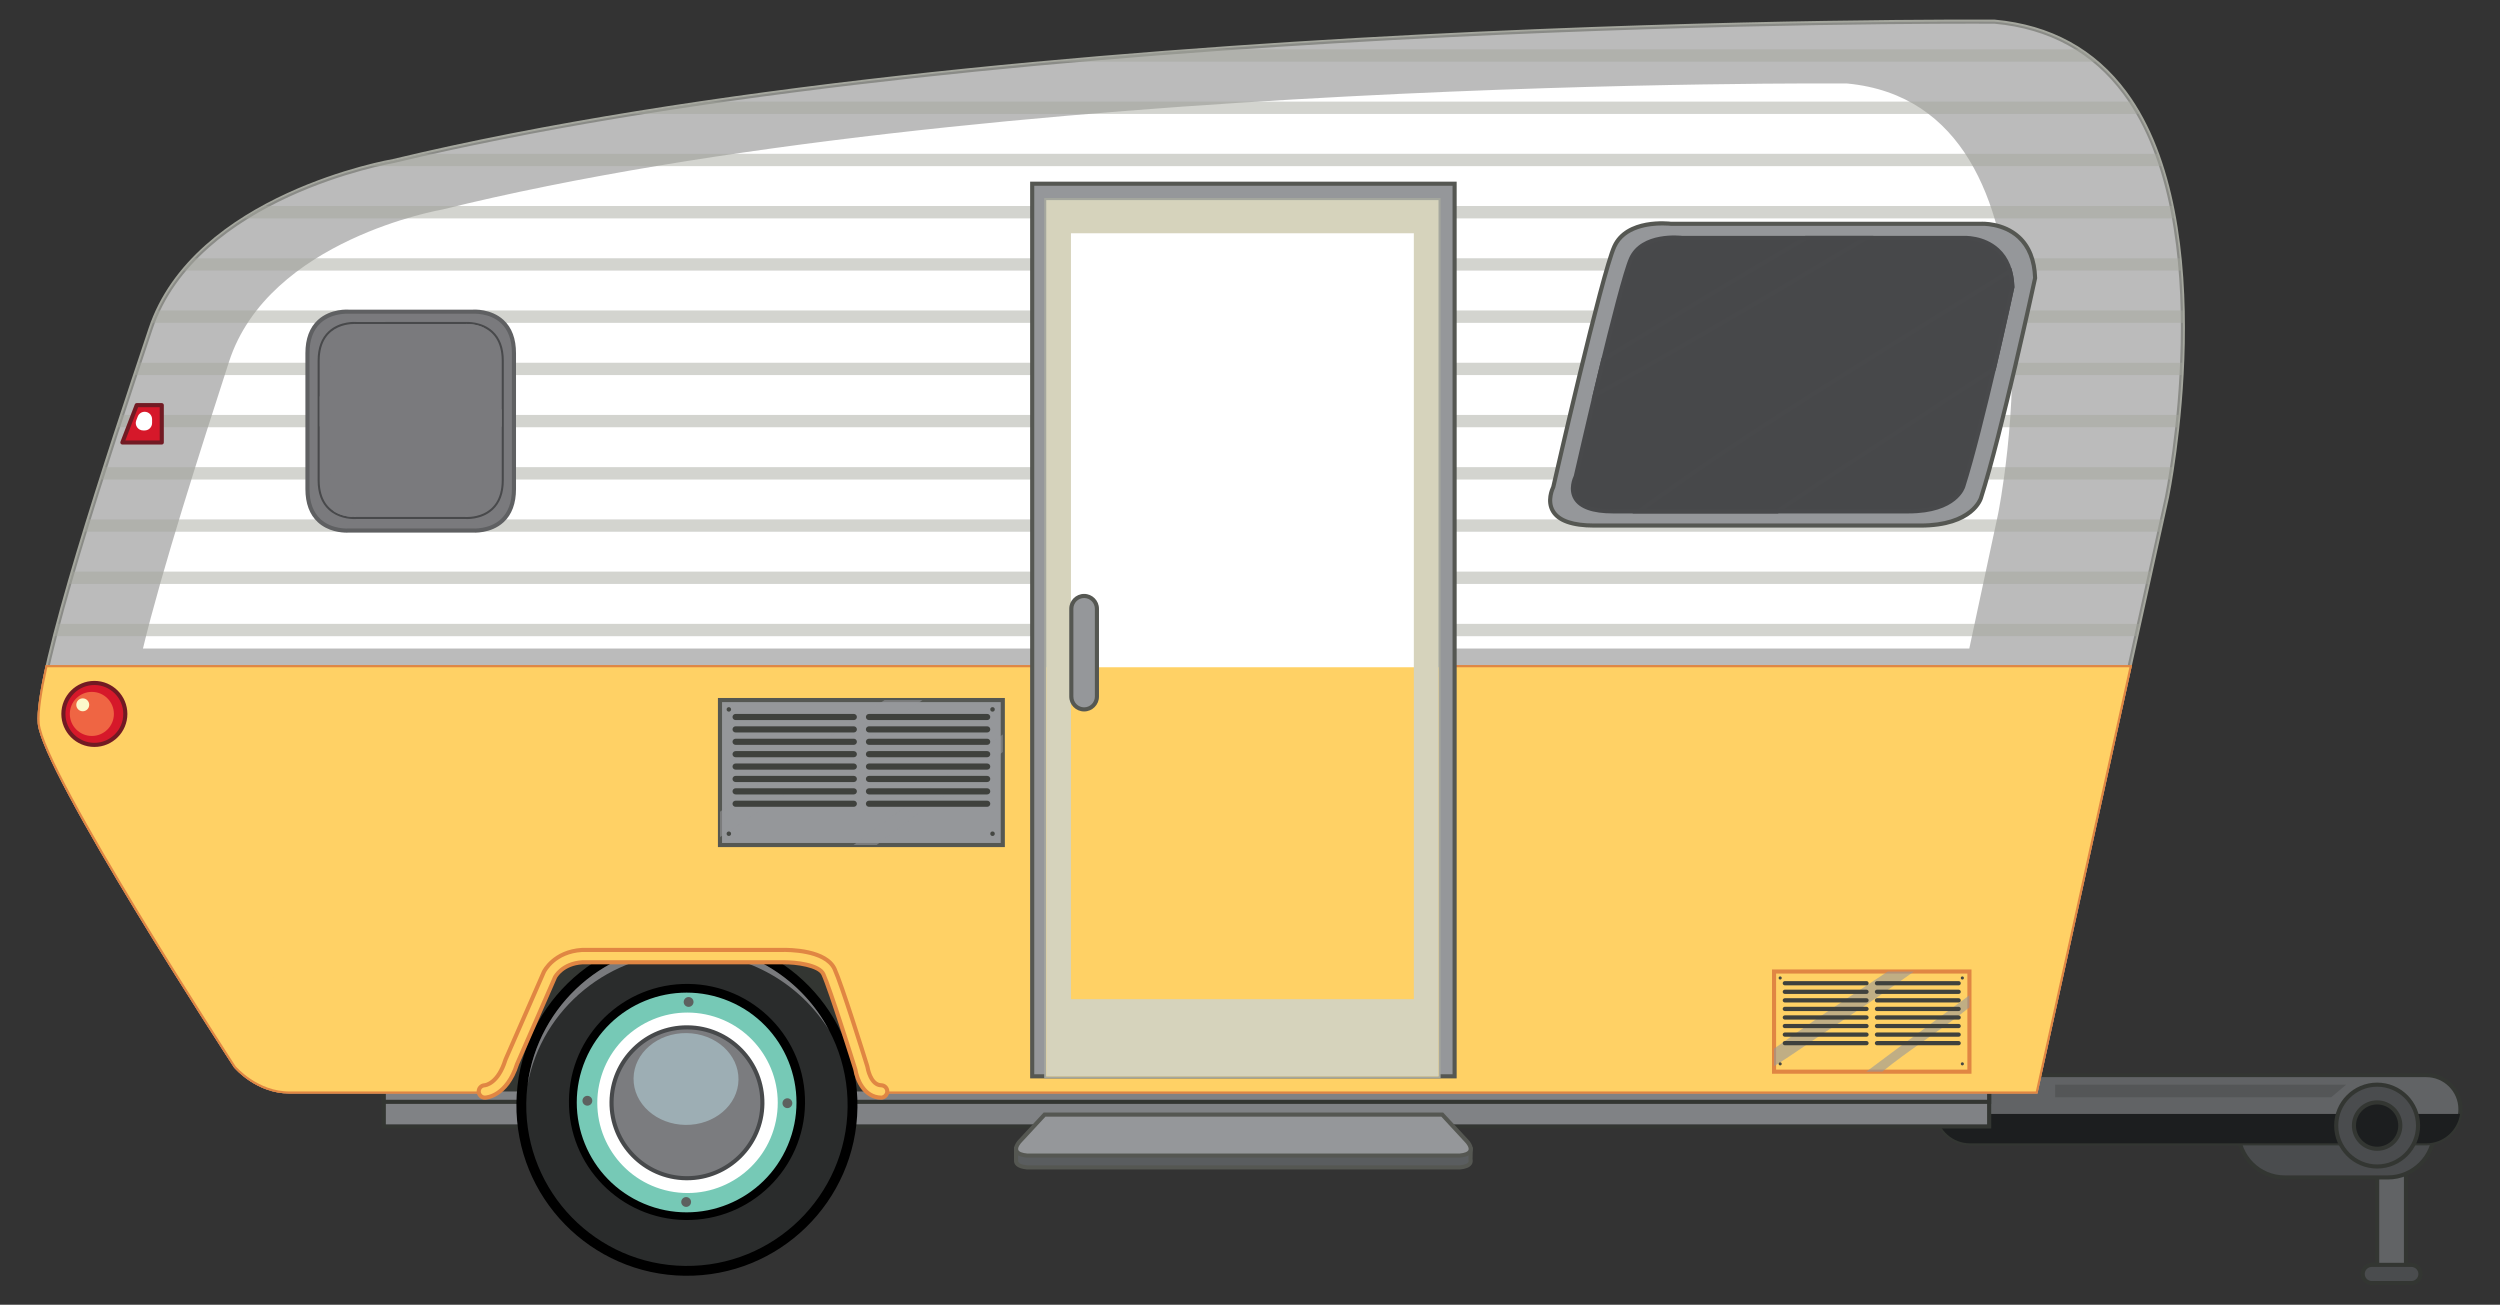 <?xml version="1.0" encoding="utf-8"?>
<svg version="1.1" id="Layer_1" xmlns="http://www.w3.org/2000/svg" xmlns:xlink="http://www.w3.org/1999/xlink" x="0px" y="0px"
	 viewBox="0 0 423.321 220.928" style="enable-background:new 0 0 423.321 220.928;" xml:space="preserve">
<rect x="0" y="0" width="423.321" height="220.928" fill="#333333" stroke="none"/>
<g>
	<g>
		<g>
			<g>
				<rect x="402.522" y="189.754" style="fill:#616365;" width="4.878" height="26.156"/>
				<path style="fill:#333632;" d="M407.749,216.259h-5.576v-26.854h5.576V216.259z M402.871,215.561h4.181v-25.459h-4.181V215.561z
					"/>
			</g>
			<rect x="403.742" y="189.754" style="fill:#616365;" width="2.439" height="26.156"/>
			<g>
				<path style="fill:#4A4C4E;" d="M408.309,217.263h-6.696c-0.848,0-1.542-0.694-1.542-1.542l0,0c0-0.848,0.694-1.542,1.542-1.542
					h6.696c0.848,0,1.542,0.694,1.542,1.542l0,0C409.852,216.569,409.158,217.263,408.309,217.263z"/>
				<path style="fill:#333632;" d="M408.309,217.612h-6.695c-1.043,0-1.891-0.848-1.891-1.891s0.848-1.891,1.891-1.891h6.695
					c1.042,0,1.891,0.848,1.891,1.891S409.352,217.612,408.309,217.612z M401.614,214.527c-0.659,0-1.194,0.536-1.194,1.194
					s0.535,1.194,1.194,1.194h6.695c0.658,0,1.194-0.536,1.194-1.194s-0.535-1.194-1.194-1.194H401.614z"/>
			</g>
		</g>
		<g>
			<path style="fill:#4A4C4E;" d="M404.323,199.372h-17.472c-4.32,0-7.854-3.534-7.854-7.854l0,0c0-4.32,3.534-7.854,7.854-7.854
				h17.472c4.32,0,7.854,3.534,7.854,7.854l0,0C412.177,195.838,408.643,199.372,404.323,199.372z"/>
			<path style="fill:#333632;" d="M404.323,199.721h-17.472c-4.523,0-8.203-3.68-8.203-8.203c0-4.523,3.68-8.203,8.203-8.203h17.472
				c4.523,0,8.203,3.68,8.203,8.203C412.526,196.041,408.846,199.721,404.323,199.721z M386.851,184.013
				c-4.139,0-7.506,3.367-7.506,7.505c0,4.139,3.367,7.506,7.506,7.506h17.472c4.139,0,7.506-3.367,7.506-7.506
				c0-4.139-3.367-7.505-7.506-7.505H386.851z"/>
		</g>
		<g>
			<path style="fill:#616365;" d="M410.845,193.6h-77.274c-3.178,0-5.778-2.6-5.778-5.778l0,0c0-3.178,2.6-5.778,5.778-5.778h77.274
				c3.178,0,5.778,2.6,5.778,5.778l0,0C416.622,191,414.022,193.6,410.845,193.6z"/>
			<path style="fill:#333632;" d="M410.845,193.949h-77.274c-3.379,0-6.127-2.748-6.127-6.126s2.748-6.126,6.127-6.126h77.274
				c3.378,0,6.126,2.748,6.126,6.126S414.223,193.949,410.845,193.949z M333.571,182.393c-2.994,0-5.43,2.436-5.43,5.429
				c0,2.994,2.436,5.429,5.43,5.429h77.274c2.993,0,5.429-2.436,5.429-5.429c0-2.993-2.436-5.429-5.429-5.429H333.571z"/>
		</g>
		<path style="fill:#1C1E1F;" d="M327.854,188.616c0.391,2.805,2.808,4.984,5.716,4.984h77.274c2.908,0,5.326-2.179,5.716-4.984
			H327.854z"/>
		<g>
			<path style="fill:#4A4C4E;" d="M409.444,190.593c0,3.827-3.102,6.929-6.929,6.929c-3.827,0-6.929-3.102-6.929-6.929
				s3.102-6.929,6.929-6.929C406.342,183.664,409.444,186.766,409.444,190.593z"/>
			<path style="fill:#333632;" d="M402.516,197.87c-4.013,0-7.277-3.264-7.277-7.277c0-4.013,3.265-7.277,7.277-7.277
				c4.013,0,7.277,3.265,7.277,7.277C409.793,194.605,406.529,197.87,402.516,197.87z M402.516,184.013
				c-3.629,0-6.58,2.952-6.58,6.58c0,3.628,2.952,6.58,6.58,6.58c3.628,0,6.58-2.952,6.58-6.58
				C409.095,186.965,406.144,184.013,402.516,184.013z"/>
		</g>
		<g>
			<path style="fill:#1C1E1F;" d="M406.443,190.593c0,2.169-1.758,3.927-3.927,3.927c-2.169,0-3.927-1.758-3.927-3.927
				c0-2.169,1.758-3.927,3.927-3.927C404.685,186.666,406.443,188.424,406.443,190.593z"/>
			<path style="fill:#333632;" d="M402.516,194.869c-2.358,0-4.276-1.918-4.276-4.276c0-2.358,1.918-4.276,4.276-4.276
				c2.357,0,4.275,1.918,4.275,4.276C406.791,192.951,404.873,194.869,402.516,194.869z M402.516,187.014
				c-1.973,0-3.579,1.605-3.579,3.578s1.605,3.579,3.579,3.579s3.578-1.605,3.578-3.579S404.489,187.014,402.516,187.014z"/>
		</g>
		<polygon style="fill:#545657;" points="347.997,183.664 397.273,183.664 394.729,185.8 347.997,185.8 		"/>
	</g>
	<g>
		<rect x="64.986" y="173.354" style="fill:#808285;" width="271.835" height="17.381"/>
		<path style="fill:#333632;" d="M337.169,191.084H64.637v-18.078h272.532V191.084z M65.334,190.387h271.137v-16.684H65.334V190.387
			z"/>
	</g>
	<g>
		<rect x="64.986" y="173.354" style="fill:#808285;" width="271.835" height="13.217"/>
		<path style="fill:#333632;" d="M337.169,186.92H64.637v-13.914h272.532V186.92z M65.334,186.223h271.137v-12.519H65.334V186.223z"
			/>
	</g>
	<g>
		<path style="fill:#FFFFFF;" d="M70.609,184.816h274.109l22.209-100.635c0,0,15.963-76.344-29.149-80.508
			c0,0-166.889-1.388-271.18,23.597c0,0-33.468,5.552-41.118,28.455S6.038,114.234,6.728,122.457
			c0.69,8.223,33.156,58.07,33.156,58.07s3.701,4.365,9.254,4.288H70.609z"/>
		<path style="fill:#A5A79E;" d="M48.985,185.165c-5.562,0-9.214-4.23-9.368-4.412c-1.354-2.073-32.547-50.05-33.236-58.266
			C5.663,113.946,18.338,76,25.148,55.615c7.629-22.838,41.056-28.633,41.392-28.689C169.656,2.222,336.107,3.31,337.78,3.324
			c9.48,0.874,16.984,4.988,22.335,12.228c16.58,22.441,7.25,68.239,7.154,68.7l-22.27,100.912H49.137
			C49.087,185.165,49.036,185.165,48.985,185.165z M333.854,4.01c-25.723,0-172.924,1.02-267.175,23.599
			c-0.357,0.06-33.373,5.788-40.869,28.227c-6.794,20.338-19.44,58.195-18.735,66.592c0.675,8.043,32.776,57.412,33.1,57.909
			c0.009,0.007,3.578,4.13,8.819,4.131c0.046,0,0.092,0,0.138-0.001h295.306l22.149-100.362c0.095-0.453,9.362-45.95-7.033-68.139
			c-5.227-7.074-12.564-11.093-21.808-11.946C337.605,4.019,336.258,4.01,333.854,4.01z"/>
	</g>
	<path style="opacity:0.46;fill:#6B6B6B;" d="M337.778,3.673c0,0-166.889-1.388-271.18,23.597c0,0-33.467,5.552-41.118,28.455
		c-7.651,22.903-19.441,58.509-18.751,66.732s33.156,58.07,33.156,58.07s3.701,4.365,9.254,4.288h21.472h274.109l22.209-100.635
		C366.927,84.181,382.89,7.837,337.778,3.673z M338.342,86.985l-4.885,22.832H24.206c3.205-13.319,9.807-33.849,14.578-48.579
		C45.496,40.514,74.857,35.49,74.857,35.49c91.497-22.608,237.912-21.352,237.912-21.352
		C352.347,17.906,338.342,86.985,338.342,86.985z"/>
	<g>
		<path style="fill:#FFD165;" d="M8.017,112.985c-0.95,4.271-1.448,7.59-1.29,9.473c0.69,8.223,33.156,58.07,33.156,58.07
			s3.701,4.365,9.254,4.288h295.581l15.852-71.831H8.017z"/>
		<path style="fill:#E08643;" d="M48.985,185.165c-5.562,0-9.214-4.23-9.368-4.412c-1.354-2.073-32.547-50.05-33.236-58.266
			c-0.154-1.833,0.27-4.966,1.296-9.578l0.061-0.273h353.266l-0.093,0.424l-15.913,72.105H49.137
			C49.087,185.165,49.035,185.165,48.985,185.165z M8.297,113.333c-0.954,4.334-1.365,7.393-1.222,9.095
			c0.675,8.043,32.776,57.412,33.1,57.909c0.009,0.007,3.578,4.13,8.819,4.131c0.046,0,0.092,0,0.138-0.001h295.306l15.698-71.134
			H8.297z"/>
	</g>
	<g>
		<path style="fill:#FFD165;" d="M8.017,112.985c-0.95,4.271-1.448,7.59-1.29,9.473c0.69,8.223,33.156,58.07,33.156,58.07
			s3.701,4.365,9.254,4.288h295.581l15.852-71.831H8.017z"/>
		<path style="fill:#E08643;" d="M48.985,185.165c-5.562,0-9.214-4.23-9.368-4.412c-1.354-2.073-32.547-50.05-33.236-58.266
			c-0.154-1.833,0.27-4.966,1.296-9.578l0.061-0.273h353.266l-0.093,0.424l-15.913,72.105H49.137
			C49.087,185.165,49.035,185.165,48.985,185.165z M8.297,113.333c-0.954,4.334-1.365,7.393-1.222,9.095
			c0.675,8.043,32.776,57.412,33.1,57.909c0.009,0.007,3.578,4.13,8.819,4.131c0.046,0,0.092,0,0.138-0.001h295.306l15.698-71.134
			H8.297z"/>
	</g>
	<path style="fill:#FFD165;" d="M8.017,112.985c-0.95,4.271-1.448,7.591-1.29,9.473c0.69,8.224,33.156,58.07,33.156,58.07
		s3.701,4.365,9.254,4.288h295.581l15.852-71.831H8.017z M306.002,178.766H60.208c-4.617,0.064-7.695-3.566-7.695-3.566
		s-26.997-41.451-27.571-48.289c-0.131-1.565,0.282-4.326,1.073-7.877h293.169L306.002,178.766z"/>
	<g style="opacity:0.49;">
		<path style="fill:#A5A79E;" d="M9.288,107.726h352.443l0.462-2.092H9.836C9.646,106.345,9.463,107.043,9.288,107.726z"/>
		<path style="fill:#A5A79E;" d="M11.717,98.882h351.966l0.462-2.092H12.326C12.119,97.495,11.916,98.192,11.717,98.882z"/>
		<path style="fill:#A5A79E;" d="M14.355,90.039h351.279l0.462-2.092H15C14.783,88.648,14.568,89.345,14.355,90.039z"/>
		<path style="fill:#A5A79E;" d="M17.122,81.196h350.352c0.104-0.616,0.217-1.31,0.336-2.092H17.79
			C17.567,79.801,17.344,80.499,17.122,81.196z"/>
		<path style="fill:#A5A79E;" d="M19.975,72.353h348.723c0.075-0.675,0.147-1.375,0.217-2.092H20.659
			C20.432,70.955,20.204,71.652,19.975,72.353z"/>
		<path style="fill:#A5A79E;" d="M22.886,63.509h346.549c0.039-0.688,0.074-1.384,0.104-2.092H23.581
			C23.352,62.108,23.12,62.805,22.886,63.509z"/>
		<path style="fill:#A5A79E;" d="M25.856,54.666h343.81c-0.004-0.693-0.014-1.391-0.029-2.092H26.74
			C26.421,53.255,26.126,53.951,25.856,54.666z"/>
		<path style="fill:#A5A79E;" d="M31.055,45.823h338.239c-0.056-0.697-0.118-1.394-0.189-2.092H32.925
			C32.277,44.402,31.653,45.1,31.055,45.823z"/>
		<path style="fill:#A5A79E;" d="M66.597,27.27c0,0-1.514,0.252-3.966,0.866h303.344c-0.229-0.705-0.467-1.403-0.722-2.092H71.858
			C70.088,26.446,68.334,26.854,66.597,27.27z"/>
		<path style="fill:#A5A79E;" d="M106.908,19.293h255.22c-0.41-0.716-0.845-1.411-1.296-2.092H120.448
			C115.892,17.865,111.374,18.562,106.908,19.293z"/>
		<path style="fill:#A5A79E;" d="M204.492,8.358c-8.476,0.614-17.093,1.308-25.768,2.092h176.139
			c-0.895-0.749-1.839-1.449-2.838-2.092H204.492z"/>
		<path style="fill:#A5A79E;" d="M41.341,36.979h326.821c-0.126-0.7-0.26-1.398-0.405-2.092H44.921
			C43.721,35.534,42.523,36.231,41.341,36.979z"/>
	</g>
	<path style="fill:#454743;" d="M124.563,140.789c0,0.423-0.343,0.765-0.765,0.765s-0.765-0.343-0.765-0.765
		c0-0.423,0.342-0.765,0.765-0.765S124.563,140.366,124.563,140.789z"/>
	<g>
		<g>
			<g>
				<path style="fill:#7A7A7D;" d="M79.989,52.781h-3.335H62.435h-3.335c0,0-7.037-0.597-7.037,7.037c0,2.042,0,4.188,0,6.238
					c0,5.615,0,10.502,0,10.502c0,2.05,0,4.196,0,6.238c0,7.635,7.037,7.037,7.037,7.037h3.335h14.219h3.335
					c0,0,7.037,0.597,7.037-7.037c0-2.042,0-4.188,0-6.238c0,0,0-4.887,0-10.502c0-2.05,0-4.196,0-6.238
					C87.026,52.183,79.989,52.781,79.989,52.781z"/>
				<path style="fill:#5F6062;" d="M58.719,90.194c-0.893,0-3.168-0.172-4.902-1.765c-1.396-1.282-2.104-3.178-2.104-5.634V59.818
					c0-2.456,0.708-4.352,2.104-5.634c2.169-1.994,5.188-1.763,5.312-1.751l20.847-0.001c0.266-0.02,3.182-0.19,5.295,1.752
					c1.396,1.283,2.104,3.179,2.104,5.635v22.978c0,2.456-0.708,4.352-2.104,5.634c-2.17,1.994-5.186,1.762-5.311,1.75L59.1,90.181
					C59.08,90.183,58.943,90.194,58.719,90.194z M58.776,53.12c-0.804,0-2.932,0.145-4.492,1.582
					c-1.243,1.145-1.874,2.866-1.874,5.116v22.978c0,2.25,0.631,3.971,1.874,5.116c1.939,1.786,4.758,1.576,4.786,1.574
					l20.919-0.001c0.056,0.003,2.876,0.214,4.815-1.572c1.243-1.145,1.874-2.866,1.874-5.116V59.818c0-2.25-0.63-3.972-1.874-5.117
					c-1.938-1.786-4.756-1.574-4.785-1.574l-0.029,0.001H59.1C59.089,53.129,58.972,53.12,58.776,53.12z"/>
			</g>
			<path style="fill:#7A7A7D;" d="M79.344,53.928h-3.13H62.874h-3.13c0,0-6.603-0.561-6.603,6.603c0,1.916,0,3.929,0,5.853
				c0,5.268,0,9.853,0,9.853c0,1.923,0,3.937,0,5.853c0,7.163,6.603,6.603,6.603,6.603h3.13h13.341h3.13
				c0,0,6.603,0.561,6.603-6.603c0-1.916,0-3.929,0-5.853c0,0,0-4.585,0-9.853c0-1.923,0-3.937,0-5.853
				C85.947,53.367,79.344,53.928,79.344,53.928z"/>
			<g>
				<path style="fill:#7A7A7D;" d="M78.754,54.865h-2.941H63.276h-2.941c0,0-6.205-0.527-6.205,6.205c0,1.8,0,3.693,0,5.5
					c0,4.951,0,9.26,0,9.26c0,1.807,0,3.7,0,5.5c0,6.732,6.205,6.205,6.205,6.205h2.941h12.537h2.941c0,0,6.205,0.527,6.205-6.205
					c0-1.8,0-3.693,0-5.5c0,0,0-4.309,0-9.26c0-1.808,0-3.7,0-5.5C84.959,54.338,78.754,54.865,78.754,54.865z"/>
				<path style="fill:#48494B;" d="M59.999,87.895c-0.79,0-2.81-0.152-4.35-1.567c-1.24-1.139-1.868-2.821-1.868-4.998V61.07
					c0-2.178,0.628-3.859,1.868-4.998c1.925-1.769,4.603-1.565,4.715-1.554l18.376-0.001c0.248-0.02,2.828-0.163,4.699,1.556
					c1.24,1.139,1.868,2.821,1.868,4.998v20.26c0,2.178-0.628,3.859-1.868,4.998c-1.925,1.769-4.604,1.563-4.715,1.554l-18.39,0.001
					C60.318,87.886,60.197,87.895,59.999,87.895z M60.051,55.206c-0.705,0-2.57,0.127-3.934,1.384
					c-1.087,1.001-1.638,2.509-1.638,4.48v20.26c0,1.974,0.553,3.483,1.643,4.485c1.702,1.564,4.161,1.375,4.184,1.373l18.448-0.001
					c0.053,0.004,2.523,0.186,4.218-1.376c1.087-1.001,1.638-2.509,1.638-4.48V61.07c0-1.974-0.553-3.483-1.643-4.485
					c-1.702-1.564-4.159-1.374-4.184-1.373l-0.029,0.001H60.335C60.325,55.213,60.222,55.206,60.051,55.206z"/>
			</g>
		</g>
		<path style="fill:#7A7A7D;" d="M78.754,54.865h-2.941h-1.311L54.13,67.122c0,1.886,0,3.654,0,5.099l27.815-16.735
			C80.364,54.731,78.754,54.865,78.754,54.865z"/>
		<path style="fill:#7A7A7D;" d="M56.375,86.466c1.1,0.776,2.354,1.001,3.151,1.059l25.433-15.302c0-0.881,0-1.879,0-2.955
			L56.375,86.466z"/>
		<path style="fill:#7A7A7D;" d="M78.754,54.865h-2.941H63.276h-2.941c0,0-6.205-0.527-6.205,6.205c0,1.8,0,3.693,0,5.5
			c0,4.951,0,9.26,0,9.26c0,1.807,0,3.7,0,5.5c0,6.732,6.205,6.205,6.205,6.205h2.941h12.537h2.941c0,0,6.205,0.527,6.205-6.205
			c0-1.8,0-3.693,0-5.5c0,0,0-4.309,0-9.26c0-1.808,0-3.7,0-5.5C84.959,54.338,78.754,54.865,78.754,54.865z M83.123,67.122
			c0,4.361,0,8.157,0,8.157c0,1.592,0,3.259,0,4.845c0,5.93-5.466,5.466-5.466,5.466h-2.591H64.022h-2.591
			c0,0-5.466,0.464-5.466-5.466c0-1.586,0-3.253,0-4.845c0,0,0-3.796,0-8.157c0-1.592,0-3.259,0-4.845
			c0-5.93,5.466-5.466,5.466-5.466h2.591h11.044h2.591c0,0,5.466-0.464,5.466,5.466C83.123,63.863,83.123,65.53,83.123,67.122z"/>
	</g>
	<g>
		<g>
			<path style="fill:#D6182A;" d="M21.222,120.887c0,2.896-2.348,5.244-5.244,5.244c-2.896,0-5.244-2.348-5.244-5.244
				c0-2.896,2.348-5.244,5.244-5.244C18.874,115.644,21.222,117.991,21.222,120.887z"/>
			<path style="fill:#721A23;" d="M15.978,126.48c-3.084,0-5.593-2.509-5.593-5.592c0-3.084,2.509-5.593,5.593-5.593
				c3.084,0,5.592,2.509,5.592,5.593C21.57,123.971,19.062,126.48,15.978,126.48z M15.978,115.992c-2.7,0-4.896,2.196-4.896,4.895
				c0,2.699,2.196,4.895,4.896,4.895c2.699,0,4.895-2.196,4.895-4.895C20.873,118.188,18.677,115.992,15.978,115.992z"/>
		</g>
		<path style="fill:#EF6543;" d="M19.285,120.887c0,2.061-1.671,3.731-3.731,3.731c-2.061,0-3.731-1.671-3.731-3.731
			c0-2.061,1.67-3.731,3.731-3.731C17.614,117.156,19.285,118.827,19.285,120.887z"/>
		<circle style="fill:#FCF8CB;" cx="14.011" cy="119.345" r="1.094"/>
	</g>
	<g>
		<polygon style="fill:#D6182A;" points="27.391,74.927 27.391,68.604 23.149,68.604 20.72,74.927 		"/>
		<path style="fill:#721A23;" d="M27.39,75.276h-6.67c-0.115,0-0.222-0.057-0.287-0.151c-0.065-0.095-0.079-0.215-0.038-0.322
			l2.429-6.324c0.052-0.135,0.181-0.224,0.326-0.224h4.241c0.193,0,0.349,0.156,0.349,0.349v6.324
			C27.739,75.12,27.583,75.276,27.39,75.276z M21.228,74.578h5.814v-5.626h-3.653L21.228,74.578z"/>
	</g>
	<path style="fill:#FFFFFF;" d="M25.752,71.631v-0.648c0-0.694-0.563-1.257-1.257-1.257l0,0c-0.52,0-0.987,0.321-1.173,0.806
		l-0.249,0.648c-0.316,0.823,0.292,1.708,1.173,1.708h0.249C25.189,72.888,25.752,72.325,25.752,71.631z"/>
	<g>
		<g>
			<rect x="121.914" y="118.537" style="fill:#95979A;" width="47.888" height="24.552"/>
			<path style="fill:#555752;" d="M170.151,143.437h-48.586v-25.249h48.586V143.437z M122.262,142.74h47.192v-23.855h-47.192V142.74
				z"/>
		</g>
		<path style="opacity:0.59;fill:#95979A;" d="M151.102,140.999c6.139-4.673,12.673-8.853,18.7-13.669v-2.977
			c-0.218,0.162-0.433,0.327-0.651,0.489c-5.447,4.045-10.921,8.054-16.375,12.09c-2.759,2.042-5.514,4.092-8.256,6.156h3.918
			C149.317,142.381,150.204,141.683,151.102,140.999z"/>
		<path style="opacity:0.59;fill:#95979A;" d="M129.829,136.519c5.844-4.009,11.795-7.856,17.636-11.868
			c2.931-2.013,5.843-4.053,8.74-6.114h-6.425c-5.523,3.636-11.048,7.27-16.518,10.985c-3.818,2.593-7.605,5.231-11.348,7.929v4.284
			C124.602,140.074,127.224,138.306,129.829,136.519z"/>
		<g>
			<path style="fill:#454743;" d="M123.797,120.122c0,0.211-0.171,0.383-0.383,0.383c-0.211,0-0.382-0.171-0.382-0.383
				c0-0.211,0.171-0.383,0.382-0.383C123.626,119.74,123.797,119.911,123.797,120.122z"/>
			<path style="fill:#454743;" d="M123.797,141.172c0,0.211-0.171,0.383-0.383,0.383c-0.211,0-0.382-0.171-0.382-0.383
				s0.171-0.383,0.382-0.383C123.626,140.789,123.797,140.96,123.797,141.172z"/>
		</g>
		<g>
			<circle style="fill:#454743;" cx="168.064" cy="120.122" r="0.383"/>
			<circle style="fill:#454743;" cx="168.064" cy="141.172" r="0.383"/>
		</g>
		<g>
			<g>
				<path style="fill:#3F413D;" d="M144.575,121.931h-20.019c-0.287,0-0.521-0.235-0.521-0.522l0,0c0-0.287,0.235-0.522,0.521-0.522
					h20.019c0.287,0,0.522,0.235,0.522,0.522l0,0C145.097,121.696,144.862,121.931,144.575,121.931z"/>
				<path style="fill:#3F413D;" d="M144.575,124.029h-20.019c-0.287,0-0.521-0.235-0.521-0.522l0,0c0-0.287,0.235-0.522,0.521-0.522
					h20.019c0.287,0,0.522,0.235,0.522,0.522l0,0C145.097,123.794,144.862,124.029,144.575,124.029z"/>
				<path style="fill:#3F413D;" d="M144.575,128.226h-20.019c-0.287,0-0.521-0.235-0.521-0.522l0,0c0-0.287,0.235-0.522,0.521-0.522
					h20.019c0.287,0,0.522,0.235,0.522,0.522l0,0C145.097,127.991,144.862,128.226,144.575,128.226z"/>
				<path style="fill:#3F413D;" d="M144.575,126.127h-20.019c-0.287,0-0.521-0.235-0.521-0.522l0,0c0-0.287,0.235-0.522,0.521-0.522
					h20.019c0.287,0,0.522,0.235,0.522,0.522l0,0C145.097,125.893,144.862,126.127,144.575,126.127z"/>
				<path style="fill:#3F413D;" d="M144.575,130.324h-20.019c-0.287,0-0.521-0.235-0.521-0.522l0,0c0-0.287,0.235-0.522,0.521-0.522
					h20.019c0.287,0,0.522,0.235,0.522,0.522l0,0C145.097,130.089,144.862,130.324,144.575,130.324z"/>
				<path style="fill:#3F413D;" d="M144.575,132.422h-20.019c-0.287,0-0.521-0.235-0.521-0.522l0,0c0-0.287,0.235-0.522,0.521-0.522
					h20.019c0.287,0,0.522,0.235,0.522,0.522l0,0C145.097,132.188,144.862,132.422,144.575,132.422z"/>
				<path style="fill:#3F413D;" d="M144.575,134.521h-20.019c-0.287,0-0.521-0.235-0.521-0.522l0,0c0-0.287,0.235-0.522,0.521-0.522
					h20.019c0.287,0,0.522,0.235,0.522,0.522l0,0C145.097,134.286,144.862,134.521,144.575,134.521z"/>
				<path style="fill:#3F413D;" d="M144.575,136.619h-20.019c-0.287,0-0.521-0.235-0.521-0.522l0,0c0-0.287,0.235-0.521,0.521-0.521
					h20.019c0.287,0,0.522,0.235,0.522,0.521l0,0C145.097,136.384,144.862,136.619,144.575,136.619z"/>
			</g>
			<g>
				<path style="fill:#3F413D;" d="M167.16,121.931h-20.019c-0.287,0-0.521-0.235-0.521-0.522l0,0c0-0.287,0.235-0.522,0.521-0.522
					h20.019c0.287,0,0.522,0.235,0.522,0.522l0,0C167.682,121.696,167.447,121.931,167.16,121.931z"/>
				<path style="fill:#3F413D;" d="M167.16,124.029h-20.019c-0.287,0-0.521-0.235-0.521-0.522l0,0c0-0.287,0.235-0.522,0.521-0.522
					h20.019c0.287,0,0.522,0.235,0.522,0.522l0,0C167.682,123.794,167.447,124.029,167.16,124.029z"/>
				<path style="fill:#3F413D;" d="M167.16,128.226h-20.019c-0.287,0-0.521-0.235-0.521-0.522l0,0c0-0.287,0.235-0.522,0.521-0.522
					h20.019c0.287,0,0.522,0.235,0.522,0.522l0,0C167.682,127.991,167.447,128.226,167.16,128.226z"/>
				<path style="fill:#3F413D;" d="M167.16,126.127h-20.019c-0.287,0-0.521-0.235-0.521-0.522l0,0c0-0.287,0.235-0.522,0.521-0.522
					h20.019c0.287,0,0.522,0.235,0.522,0.522l0,0C167.682,125.893,167.447,126.127,167.16,126.127z"/>
				<path style="fill:#3F413D;" d="M167.16,130.324h-20.019c-0.287,0-0.521-0.235-0.521-0.522l0,0c0-0.287,0.235-0.522,0.521-0.522
					h20.019c0.287,0,0.522,0.235,0.522,0.522l0,0C167.682,130.089,167.447,130.324,167.16,130.324z"/>
				<path style="fill:#3F413D;" d="M167.16,132.422h-20.019c-0.287,0-0.521-0.235-0.521-0.522l0,0c0-0.287,0.235-0.522,0.521-0.522
					h20.019c0.287,0,0.522,0.235,0.522,0.522l0,0C167.682,132.188,167.447,132.422,167.16,132.422z"/>
				<path style="fill:#3F413D;" d="M167.16,134.521h-20.019c-0.287,0-0.521-0.235-0.521-0.522l0,0c0-0.287,0.235-0.522,0.521-0.522
					h20.019c0.287,0,0.522,0.235,0.522,0.522l0,0C167.682,134.286,167.447,134.521,167.16,134.521z"/>
				<path style="fill:#3F413D;" d="M167.16,136.619h-20.019c-0.287,0-0.521-0.235-0.521-0.522l0,0c0-0.287,0.235-0.521,0.521-0.521
					h20.019c0.287,0,0.522,0.235,0.522,0.521l0,0C167.682,136.384,167.447,136.619,167.16,136.619z"/>
			</g>
		</g>
	</g>
	<g>
		<g>
			<rect x="300.398" y="164.505" style="fill:#FFD165;" width="33.083" height="16.962"/>
			<path style="fill:#E08643;" d="M333.83,181.815h-33.781v-17.659h33.781V181.815z M300.746,181.117h32.387v-16.264h-32.387
				V181.117z"/>
		</g>
		<path style="opacity:0.59;fill:#95979A;" d="M320.562,180.022c4.241-3.228,8.755-6.116,12.919-9.443v-2.057
			c-0.15,0.112-0.299,0.226-0.45,0.338c-3.763,2.795-7.545,5.564-11.313,8.353c-1.906,1.411-3.809,2.827-5.704,4.253h2.707
			C319.329,180.977,319.942,180.495,320.562,180.022z"/>
		<path style="opacity:0.59;fill:#95979A;" d="M305.866,176.927c4.037-2.77,8.148-5.427,12.184-8.199
			c2.025-1.391,4.037-2.8,6.038-4.224h-4.439c-3.815,2.512-7.632,5.022-11.411,7.589c-2.637,1.791-5.254,3.614-7.84,5.478v2.959
			C302.255,179.383,304.066,178.162,305.866,176.927z"/>
		<g>
			<circle style="fill:#454743;" cx="301.435" cy="165.6" r="0.264"/>
			<path style="fill:#454743;" d="M301.699,180.141c0,0.146-0.118,0.264-0.264,0.264c-0.146,0-0.264-0.118-0.264-0.264
				c0-0.146,0.118-0.264,0.264-0.264C301.581,179.877,301.699,179.995,301.699,180.141z"/>
		</g>
		<g>
			<circle style="fill:#454743;" cx="332.281" cy="165.6" r="0.264"/>
			<path style="fill:#454743;" d="M332.545,180.141c0,0.146-0.118,0.264-0.264,0.264s-0.264-0.118-0.264-0.264
				c0-0.146,0.118-0.264,0.264-0.264S332.545,179.995,332.545,180.141z"/>
		</g>
		<g>
			<g>
				<path style="fill:#3F413D;" d="M316.053,166.849h-13.83c-0.198,0-0.36-0.162-0.36-0.36l0,0c0-0.198,0.162-0.36,0.36-0.36h13.83
					c0.198,0,0.36,0.162,0.36,0.36l0,0C316.414,166.687,316.251,166.849,316.053,166.849z"/>
				<path style="fill:#3F413D;" d="M316.053,168.299h-13.83c-0.198,0-0.36-0.162-0.36-0.36l0,0c0-0.198,0.162-0.36,0.36-0.36h13.83
					c0.198,0,0.36,0.162,0.36,0.36l0,0C316.414,168.137,316.251,168.299,316.053,168.299z"/>
				<path style="fill:#3F413D;" d="M316.053,171.198h-13.83c-0.198,0-0.36-0.162-0.36-0.36l0,0c0-0.198,0.162-0.361,0.36-0.361
					h13.83c0.198,0,0.36,0.162,0.36,0.361l0,0C316.414,171.036,316.251,171.198,316.053,171.198z"/>
				<path style="fill:#3F413D;" d="M316.053,169.748h-13.83c-0.198,0-0.36-0.162-0.36-0.36l0,0c0-0.198,0.162-0.36,0.36-0.36h13.83
					c0.198,0,0.36,0.162,0.36,0.36l0,0C316.414,169.586,316.251,169.748,316.053,169.748z"/>
				<path style="fill:#3F413D;" d="M316.053,172.648h-13.83c-0.198,0-0.36-0.162-0.36-0.36l0,0c0-0.198,0.162-0.36,0.36-0.36h13.83
					c0.198,0,0.36,0.162,0.36,0.36l0,0C316.414,172.485,316.251,172.648,316.053,172.648z"/>
				<path style="fill:#3F413D;" d="M316.053,174.097h-13.83c-0.198,0-0.36-0.162-0.36-0.36l0,0c0-0.198,0.162-0.36,0.36-0.36h13.83
					c0.198,0,0.36,0.162,0.36,0.36l0,0C316.414,173.935,316.251,174.097,316.053,174.097z"/>
				<path style="fill:#3F413D;" d="M316.053,175.547h-13.83c-0.198,0-0.36-0.162-0.36-0.36l0,0c0-0.198,0.162-0.36,0.36-0.36h13.83
					c0.198,0,0.36,0.162,0.36,0.36l0,0C316.414,175.385,316.251,175.547,316.053,175.547z"/>
				<path style="fill:#3F413D;" d="M316.053,176.996h-13.83c-0.198,0-0.36-0.162-0.36-0.36l0,0c0-0.198,0.162-0.36,0.36-0.36h13.83
					c0.198,0,0.36,0.162,0.36,0.36l0,0C316.414,176.834,316.251,176.996,316.053,176.996z"/>
			</g>
			<g>
				<path style="fill:#3F413D;" d="M331.656,166.849h-13.83c-0.198,0-0.36-0.162-0.36-0.36l0,0c0-0.198,0.162-0.36,0.36-0.36h13.83
					c0.198,0,0.36,0.162,0.36,0.36l0,0C332.016,166.687,331.854,166.849,331.656,166.849z"/>
				<path style="fill:#3F413D;" d="M331.656,168.299h-13.83c-0.198,0-0.36-0.162-0.36-0.36l0,0c0-0.198,0.162-0.36,0.36-0.36h13.83
					c0.198,0,0.36,0.162,0.36,0.36l0,0C332.016,168.137,331.854,168.299,331.656,168.299z"/>
				<path style="fill:#3F413D;" d="M331.656,171.198h-13.83c-0.198,0-0.36-0.162-0.36-0.36l0,0c0-0.198,0.162-0.361,0.36-0.361
					h13.83c0.198,0,0.36,0.162,0.36,0.361l0,0C332.016,171.036,331.854,171.198,331.656,171.198z"/>
				<path style="fill:#3F413D;" d="M331.656,169.748h-13.83c-0.198,0-0.36-0.162-0.36-0.36l0,0c0-0.198,0.162-0.36,0.36-0.36h13.83
					c0.198,0,0.36,0.162,0.36,0.36l0,0C332.016,169.586,331.854,169.748,331.656,169.748z"/>
				<path style="fill:#3F413D;" d="M331.656,172.648h-13.83c-0.198,0-0.36-0.162-0.36-0.36l0,0c0-0.198,0.162-0.36,0.36-0.36h13.83
					c0.198,0,0.36,0.162,0.36,0.36l0,0C332.016,172.485,331.854,172.648,331.656,172.648z"/>
				<path style="fill:#3F413D;" d="M331.656,174.097h-13.83c-0.198,0-0.36-0.162-0.36-0.36l0,0c0-0.198,0.162-0.36,0.36-0.36h13.83
					c0.198,0,0.36,0.162,0.36,0.36l0,0C332.016,173.935,331.854,174.097,331.656,174.097z"/>
				<path style="fill:#3F413D;" d="M331.656,175.547h-13.83c-0.198,0-0.36-0.162-0.36-0.36l0,0c0-0.198,0.162-0.36,0.36-0.36h13.83
					c0.198,0,0.36,0.162,0.36,0.36l0,0C332.016,175.385,331.854,175.547,331.656,175.547z"/>
				<path style="fill:#3F413D;" d="M331.656,176.996h-13.83c-0.198,0-0.36-0.162-0.36-0.36l0,0c0-0.198,0.162-0.36,0.36-0.36h13.83
					c0.198,0,0.36,0.162,0.36,0.36l0,0C332.016,176.834,331.854,176.996,331.656,176.996z"/>
			</g>
		</g>
	</g>
	<g>
		<path style="fill:#333632;" d="M146.191,180.761c-0.173-0.555-4.241-13.625-5.504-16.389c-1.347-2.952-7.921-2.833-8.192-2.826
			l-33.891,0.001c-4.304,0.263-5.799,3.154-5.869,3.293l-6.491,14.842c-1.439,4.606-4.043,4.781-4.153,4.786l0.014,0.697h67.09
			l0.007-0.697C146.757,184.415,146.208,180.851,146.191,180.761z"/>
		<path style="fill:#808285;" d="M149.54,185.513H81.763l-0.027-1.378l0.339-0.016c0.1-0.005,2.47-0.165,3.837-4.541l6.505-14.878
			c0.072-0.147,1.655-3.226,6.167-3.502l33.912-0.001c0.712-0.018,7.091-0.078,8.509,3.03c1.224,2.679,5.077,15.012,5.513,16.41
			l0.02,0.079c0.059,0.344,0.635,3.36,2.673,3.402l0.344,0.007L149.54,185.513z M82.447,184.815h66.403l0.001-0.028
			c-2.25-0.324-2.887-3.298-2.999-3.944c-0.436-1.398-4.275-13.687-5.481-16.327c-1.254-2.747-7.796-2.627-7.867-2.622
			l-33.899,0.001c-4.093,0.251-5.499,2.984-5.557,3.1l-6.483,14.826c-1.212,3.885-3.301,4.749-4.118,4.94L82.447,184.815z"/>
	</g>
	<g>
		<defs>
			<path id="SVGID_1_" d="M149.195,184.816c-2.776-0.059-3.337-3.951-3.337-3.951s-4.22-13.572-5.488-16.348
				c-1.268-2.776-7.875-2.622-7.875-2.622h-33.87c-4.153,0.254-5.57,3.085-5.57,3.085l-6.478,14.806
				c-1.542,4.935-4.472,5.03-4.472,5.03h3.607c-0.661,4.062-1.808,17.491,9.657,26.818c13.649,11.104,41.255,5.957,48.157-8.936
				c4.47-9.643,4.128-15.177,3.332-17.882H149.195z"/>
		</defs>
		<clipPath id="SVGID_00000163056243945165621570000003445666824266066063_">
			<use xlink:href="#SVGID_1_"  style="overflow:visible;"/>
		</clipPath>
		<g style="clip-path:url(#SVGID_00000163056243945165621570000003445666824266066063_);">
			<path d="M145.19,187.503c-0.195,15.946-13.28,28.715-29.226,28.52c-15.946-0.195-28.715-13.28-28.52-29.226
				c0.195-15.946,13.28-28.715,29.226-28.52C132.617,158.472,145.385,171.557,145.19,187.503z"/>
			<path style="fill:#2A2C2C;" d="M143.524,187.483c-0.184,15.026-12.514,27.058-27.54,26.874
				c-15.026-0.184-27.058-12.514-26.874-27.54c0.184-15.026,12.514-27.058,27.54-26.874
				C131.676,160.127,143.708,172.457,143.524,187.483z"/>
			<path style="fill:#797A7D;" d="M116.98,161.335c9.932,0.121,18.578,5.342,23.39,13.087c-4.512-8.509-13.411-14.353-23.72-14.48
				c-13.937-0.17-25.547,10.171-27.305,23.66C91.735,170.799,103.25,161.167,116.98,161.335z"/>
			<path d="M136.313,186.839c-0.135,11.04-9.194,19.879-20.233,19.744c-11.039-0.135-19.879-9.194-19.744-20.233
				c0.135-11.04,9.194-19.879,20.233-19.744C127.608,166.741,136.448,175.8,136.313,186.839z"/>
			
				<ellipse transform="matrix(0.389 -0.921 0.921 0.389 -100.966 221.175)" style="fill:#76C9B6;" cx="116.322" cy="186.734" rx="18.602" ry="18.602"/>
			
				<ellipse transform="matrix(0.201 -0.98 0.98 0.201 -89.963 263.197)" style="fill:#FFFFFF;" cx="116.322" cy="186.734" rx="15.27" ry="15.27"/>
			<g>
				<path style="fill:#7B7C7F;" d="M129.093,186.89c-0.086,7.053-5.874,12.701-12.927,12.614
					c-7.053-0.086-12.701-5.874-12.614-12.927c0.086-7.053,5.874-12.701,12.927-12.614
					C123.532,174.049,129.179,179.837,129.093,186.89z"/>
				<path style="fill:#47494B;" d="M116.324,199.854c-0.055,0-0.108,0-0.162-0.001c-7.234-0.089-13.047-6.046-12.959-13.28
					c0.043-3.505,1.448-6.783,3.956-9.23c2.469-2.409,5.715-3.73,9.159-3.73c0.054,0,0.11,0,0.165,0.001
					c3.505,0.043,6.782,1.448,9.23,3.956c2.447,2.508,3.771,5.82,3.729,9.324C129.354,194.073,123.485,199.854,116.324,199.854z
					 M116.318,174.311c-3.26,0-6.334,1.25-8.672,3.532c-2.374,2.317-3.705,5.421-3.746,8.739c-0.083,6.849,5.421,12.49,12.27,12.574
					c0.051,0.001,0.103,0.001,0.154,0.001c6.781,0.001,12.338-5.473,12.42-12.271v0c0.041-3.318-1.213-6.453-3.53-8.828
					c-2.318-2.375-5.421-3.705-8.74-3.746C116.422,174.311,116.369,174.311,116.318,174.311z"/>
			</g>
			<path style="fill:#9DAEB4;" d="M125.047,182.814c-0.053,4.293-4.073,7.725-8.979,7.665c-4.907-0.06-8.841-3.589-8.789-7.882
				c0.053-4.293,4.072-7.725,8.979-7.665C121.165,174.992,125.1,178.521,125.047,182.814z"/>
			<g>
				<path style="fill:#5D615F;" d="M117.433,169.671c-0.006,0.46-0.383,0.828-0.843,0.823c-0.46-0.006-0.828-0.383-0.823-0.843
					c0.006-0.46,0.383-0.828,0.843-0.823C117.071,168.833,117.439,169.211,117.433,169.671z"/>
				<path style="fill:#5D615F;" d="M117.019,203.541c-0.006,0.46-0.383,0.828-0.843,0.823c-0.46-0.006-0.828-0.383-0.823-0.843
					c0.006-0.46,0.383-0.828,0.843-0.823C116.656,202.703,117.025,203.081,117.019,203.541z"/>
			</g>
			<g>
				<path style="fill:#5D615F;" d="M133.318,187.636c-0.46-0.006-0.828-0.383-0.823-0.843c0.006-0.46,0.383-0.828,0.843-0.823
					c0.46,0.006,0.828,0.383,0.823,0.843C134.156,187.273,133.778,187.641,133.318,187.636z"/>
				<path style="fill:#5D615F;" d="M99.448,187.221c-0.46-0.006-0.828-0.383-0.823-0.843c0.006-0.46,0.383-0.828,0.843-0.823
					c0.46,0.006,0.828,0.383,0.823,0.843C100.286,186.859,99.908,187.227,99.448,187.221z"/>
			</g>
		</g>
	</g>
	<g>
		<path style="fill:#FFD165;" d="M149.196,185.861c-0.008,0-0.015,0-0.023,0c-2.845-0.06-4.055-2.98-4.337-4.761
			c-0.34-1.092-4.239-13.57-5.417-16.149c-0.739-1.618-4.974-2.051-6.9-2.011l-33.894,0c-3.39,0.209-4.591,2.422-4.64,2.516
			l-6.428,14.697c-1.75,5.526-5.27,5.703-5.419,5.708c-0.567,0.017-1.061-0.434-1.079-1.011c-0.018-0.57,0.424-1.049,0.991-1.078
			c0.131-0.012,2.269-0.268,3.529-4.298c0.012-0.036,0.025-0.073,0.04-0.107l6.477-14.806c0.092-0.187,1.764-3.422,6.465-3.71
			l33.934-0.002c0.723-0.015,7.316-0.075,8.826,3.234c1.281,2.804,5.362,15.915,5.536,16.472c0.016,0.053,0.029,0.107,0.036,0.161
			c0.004,0.027,0.474,3.015,2.325,3.054c0.577,0.012,1.036,0.49,1.023,1.068C150.229,185.408,149.763,185.861,149.196,185.861z"/>
		<path style="fill:#E08643;" d="M149.196,186.21l-0.037-0.001c-3.063-0.065-4.375-3.208-4.667-5.055
			c-0.16-0.501-4.205-13.465-5.39-16.059c-0.574-1.257-4.196-1.86-6.575-1.807l-33.901,0c-3.183,0.197-4.285,2.242-4.331,2.329
			l-6.418,14.675c-1.811,5.726-5.568,5.912-5.728,5.916c-0.764,0.023-1.414-0.582-1.439-1.348c-0.024-0.754,0.569-1.399,1.322-1.438
			c0.069-0.006,2.018-0.227,3.214-4.053c0.016-0.051,0.034-0.099,0.055-0.146l6.476-14.802c0.079-0.161,1.833-3.617,6.763-3.918
			l33.955-0.003c1.253-0.021,7.585,0.021,9.143,3.438c1.214,2.659,4.831,14.203,5.544,16.49c0.029,0.095,0.046,0.167,0.056,0.241
			c0.003,0.022,0.44,2.72,1.987,2.753c0.769,0.016,1.381,0.655,1.364,1.424C150.573,185.598,149.948,186.21,149.196,186.21z
			 M132.769,162.589c1.868,0,6.13,0.382,6.967,2.217c1.182,2.589,5.001,14.806,5.433,16.19c0.269,1.683,1.402,4.461,4.011,4.516
			l0.016,0.349v-0.349c0.376,0,0.688-0.306,0.697-0.683c0.008-0.384-0.298-0.703-0.682-0.712c-2.141-0.046-2.657-3.318-2.662-3.351
			c-0.006-0.04-0.014-0.076-0.025-0.11c-0.443-1.42-4.298-13.755-5.52-16.431c-1.407-3.083-7.779-3.047-8.502-3.03l-33.94,0.002
			c-4.508,0.276-6.087,3.383-6.152,3.515l-6.471,14.792c-0.012,0.026-0.02,0.05-0.027,0.073c-1.311,4.192-3.576,4.516-3.83,4.539
			c-0.389,0.02-0.686,0.343-0.673,0.72c0.012,0.377,0.369,0.708,0.72,0.674c0.138-0.004,3.42-0.169,5.097-5.464l6.441-14.731
			c0.063-0.123,1.345-2.502,4.937-2.724l33.915-0.001C132.597,162.59,132.68,162.589,132.769,162.589z"/>
	</g>
	<g>
		<g>
			<rect x="174.78" y="31.108" style="fill:#95979A;" width="71.526" height="151.145"/>
			<path style="fill:#555752;" d="M246.654,182.602h-72.223V30.759h72.223V182.602z M175.129,181.904h70.829V31.456h-70.829V181.904
				z"/>
		</g>
		<g>
			<rect x="177.161" y="33.884" style="fill:#FFFFFF;" width="66.422" height="148.369"/>
			<path style="fill:#A5A79E;" d="M243.932,182.602h-67.12V33.535h67.12V182.602z M177.51,181.904h65.725V34.233H177.51V181.904z"/>
		</g>
		<rect x="177.161" y="112.985" style="fill:#FFD165;" width="66.422" height="69.268"/>
		<g>
			<g>
				<path style="fill:#5A5D5F;" d="M249.035,194.63l-1.224-0.001l-3.601-3.893h-26.455h-14.424h-26.455l-3.521,3.806l-1.304-0.002
					v2.003c-0.005,0.508,0.397,0.997,1.846,1.132h27.614h18.065h27.614c1.701-0.159,1.957-0.805,1.806-1.397L249.035,194.63z"/>
				<path style="fill:#555752;" d="M219.576,198.024h-45.679c-1.831-0.169-2.201-0.901-2.195-1.485v-2.348l1.5,0.002l3.521-3.806
					h67.639l3.601,3.893l1.429,0.002l-0.048,1.961c0.082,0.366,0.023,0.704-0.172,0.979c-0.315,0.446-0.953,0.708-1.951,0.801
					L219.576,198.024z M172.4,194.889v1.654c-0.006,0.531,0.829,0.72,1.529,0.785l73.261-0.001c0.98-0.092,1.308-0.358,1.414-0.508
					c0.054-0.076,0.118-0.206,0.054-0.455l-0.012-0.046l0.033-1.34l-1.019-0.001l-3.601-3.892h-67.029l-3.521,3.807L172.4,194.889z"
					/>
			</g>
		</g>
		<g>
			<path style="fill:#95979A;" d="M248.348,193.203l-4.138-4.473h-26.455h-14.424h-26.455l-4.138,4.473c0,0-2.152,2.159,1.158,2.467
				h27.614h18.065h27.614C250.499,195.362,248.348,193.203,248.348,193.203z"/>
			<path style="fill:#555752;" d="M219.576,196.019h-45.679c-1.221-0.112-1.906-0.462-2.126-1.072
				c-0.327-0.904,0.612-1.882,0.72-1.991l4.232-4.575h67.639l4.237,4.58c0.128,0.13,1.038,1.095,0.715,1.986
				c-0.22,0.609-0.905,0.959-2.093,1.07L219.576,196.019z M177.028,189.079l-4.034,4.361c-0.202,0.204-0.719,0.855-0.568,1.271
				c0.115,0.316,0.648,0.533,1.503,0.613l73.26-0.001c0.822-0.078,1.356-0.296,1.47-0.611c0.151-0.416-0.366-1.067-0.559-1.262
				l-4.043-4.37H177.028z"/>
		</g>
		<path style="fill:#D6D3BC;" d="M177.161,33.884v148.369h66.422V33.884H177.161z M239.403,169.19h-58.061V39.498h58.061V169.19z"/>
	</g>
	<g>
		<path style="fill:#95979A;" d="M269.957,88.993h55.214c8.945,0,10.263-4.676,10.263-4.676c3.531-11.063,9.168-37.238,9.168-37.238
			c-0.308-9.716-9.168-9.185-9.168-9.185h-40.955h-11.567c0,0-7.402-0.925-9.562,3.856c-2.159,4.781-10.334,40.717-10.334,40.717
			S259.623,88.993,269.957,88.993z"/>
		<path style="fill:#555752;" d="M325.171,89.342h-55.214c-3.79,0-6.24-0.87-7.281-2.584c-1.142-1.881-0.157-4.069,0.009-4.41
			c0.449-1.974,8.215-36.021,10.346-40.742c2.241-4.958,9.611-4.097,9.923-4.058l52.478-0.003c0.135-0.008,3.858-0.2,6.635,2.334
			c1.813,1.654,2.782,4.073,2.882,7.189l0.001,0.042l-0.009,0.042c-0.057,0.262-5.681,26.318-9.177,37.27
			C335.713,84.613,334.276,89.342,325.171,89.342z M281.503,38.175c-2.203,0-6.361,0.453-7.835,3.718
			c-2.12,4.695-10.23,40.292-10.312,40.65l-0.03,0.083c-0.011,0.021-1.066,2.108-0.052,3.773c0.908,1.49,3.156,2.244,6.682,2.244
			h55.214c8.536,0,9.915-4.38,9.928-4.424c3.423-10.725,8.896-35.98,9.154-37.173c-0.1-2.897-0.991-5.134-2.648-6.649
			c-2.555-2.336-6.115-2.158-6.15-2.157l-52.542,0.001C282.881,38.239,282.329,38.175,281.503,38.175z"/>
	</g>
	<g>
		<path style="fill:#47484A;" d="M273.11,86.591h50.031c8.105,0,9.299-4.237,9.299-4.237c3.199-10.024,8.307-33.742,8.307-33.742
			c-0.279-8.804-8.307-8.323-8.307-8.323h-37.11h-10.481c0,0-6.707-0.838-8.664,3.494c-1.957,4.332-9.363,36.894-9.363,36.894
			S263.747,86.591,273.11,86.591z"/>
		<path style="fill:#48494B;" d="M323.141,86.94H273.11c-3.446,0-5.675-0.793-6.625-2.357c-1.04-1.713-0.152-3.7,0.005-4.024
			c0.416-1.827,7.444-32.642,9.376-36.919c2.039-4.513,8.739-3.732,9.026-3.696l47.547-0.003c0.119-0.008,3.507-0.183,6.034,2.123
			c1.65,1.505,2.532,3.704,2.622,6.537l0.001,0.043l-0.009,0.042c-0.052,0.237-5.149,23.849-8.317,33.774
			C332.724,82.632,331.415,86.94,323.141,86.94z M283.572,40.577c-1.991,0-5.741,0.409-7.069,3.349
			c-1.921,4.251-9.267,36.502-9.341,36.827l-0.03,0.083c-0.01,0.019-0.958,1.895-0.048,3.387c0.816,1.339,2.844,2.018,6.027,2.018
			h50.031c7.706,0,8.953-3.945,8.964-3.985c3.098-9.705,8.048-32.544,8.293-33.677c-0.091-2.617-0.896-4.636-2.393-6.002
			c-2.312-2.11-5.514-1.944-5.543-1.942l-47.612,0.001C284.82,40.635,284.32,40.577,283.572,40.577z"/>
	</g>
	<g>
		<path style="fill:#47484A;" d="M285.362,58.276c5.55-3.195,11.08-6.427,16.597-9.679c4.677-2.757,9.342-5.532,14.007-8.307
			h-10.188c-3.666,2.147-7.327,4.304-10.977,6.479c-5.995,3.571-11.97,7.176-17.93,10.805c-1.796,1.094-3.584,2.202-5.377,3.3
			c-0.5,2.044-0.997,4.104-1.469,6.085C275.158,64.102,280.271,61.207,285.362,58.276z"/>
		<path style="fill:#48494B;" d="M269.502,67.648l0.184-0.771c0.473-1.982,0.969-4.043,1.47-6.087l0.034-0.139l2.368-1.454
			c1.043-0.642,2.086-1.284,3.132-1.921c6.328-3.853,12.194-7.388,17.933-10.807c3.307-1.97,6.899-4.09,10.979-6.48l0.082-0.048
			h11.551l-1.089,0.648c-4.666,2.776-9.331,5.551-14.009,8.308c-6.115,3.604-11.545,6.771-16.6,9.681l-0.174-0.302l0.174,0.302
			c-5.116,2.946-10.278,5.867-15.342,8.685L269.502,67.648z M271.798,61.095c-0.424,1.733-0.845,3.477-1.25,5.173
			c4.838-2.696,9.759-5.484,14.64-8.294l0,0c5.053-2.909,10.481-6.075,16.594-9.678c4.312-2.542,8.615-5.099,12.917-7.659h-8.826
			c-4.045,2.369-7.609,4.473-10.893,6.43c-5.737,3.418-11.601,6.952-17.928,10.804c-1.045,0.636-2.087,1.277-3.129,1.919
			L271.798,61.095z"/>
	</g>
	<g>
		<path style="fill:#47484A;" d="M312.32,78.991c5.806-3.806,11.614-7.611,17.43-11.402c2.616-1.705,5.242-3.394,7.862-5.093
			c1.765-7.523,3.135-13.884,3.135-13.884c-0.033-1.025-0.174-1.92-0.391-2.708c-1.76,1.104-3.521,2.205-5.284,3.304
			c-7.497,4.672-15.016,9.307-22.497,14.005c-7.424,4.662-14.828,9.364-22.094,14.27c-4.382,2.959-8.695,6.017-12.983,9.109h23.462
			C304.728,84.03,308.508,81.49,312.32,78.991z"/>
		<path style="fill:#48494B;" d="M301.068,86.94h-24.65l0.876-0.632c5.18-3.736,9.188-6.547,12.991-9.115
			c7.37-4.976,14.979-9.802,22.104-14.276c4.725-2.968,9.467-5.911,14.208-8.854c2.764-1.715,5.528-3.431,8.289-5.152
			c1.763-1.099,3.524-2.2,5.284-3.303l0.396-0.249l0.125,0.451c0.236,0.856,0.372,1.794,0.404,2.79l0.001,0.043l-0.009,0.042
			c-0.014,0.064-1.392,6.45-3.138,13.891l-0.032,0.136l-3.117,2.017c-1.622,1.048-3.244,2.096-4.862,3.151
			c-5.816,3.791-11.624,7.595-17.43,11.401c-3.428,2.247-7.036,4.662-11.355,7.598L301.068,86.94z M278.579,86.243h22.274
			c4.284-2.911,7.868-5.309,11.276-7.543l0,0c5.807-3.807,11.615-7.611,17.431-11.402c1.619-1.055,3.242-2.104,4.864-3.153
			l2.881-1.864c1.655-7.059,2.971-13.137,3.093-13.7c-0.026-0.75-0.115-1.463-0.264-2.126c-1.625,1.019-3.251,2.035-4.878,3.049
			c-2.762,1.721-5.526,3.437-8.291,5.152c-4.74,2.942-9.48,5.884-14.205,8.851c-7.12,4.47-14.723,9.293-22.084,14.264
			C287.096,80.189,283.334,82.823,278.579,86.243z"/>
	</g>
	<g>
		<path style="fill:#95979A;" d="M183.572,120.122L183.572,120.122c-1.192,0-2.168-0.975-2.168-2.168V103.08
			c0-1.192,0.975-2.168,2.168-2.168l0,0c1.192,0,2.168,0.976,2.168,2.168v14.875C185.74,119.147,184.765,120.122,183.572,120.122z"
			/>
		<path style="fill:#555752;" d="M183.573,120.471c-1.388,0-2.517-1.129-2.517-2.516V103.08c0-1.387,1.129-2.516,2.517-2.516
			c1.387,0,2.516,1.129,2.516,2.516v14.875C186.089,119.342,184.96,120.471,183.573,120.471z M183.573,101.261
			c-1.003,0-1.819,0.816-1.819,1.819v14.875c0,1.003,0.816,1.819,1.819,1.819s1.819-0.816,1.819-1.819V103.08
			C185.391,102.077,184.576,101.261,183.573,101.261z"/>
	</g>
</g>
</svg>
